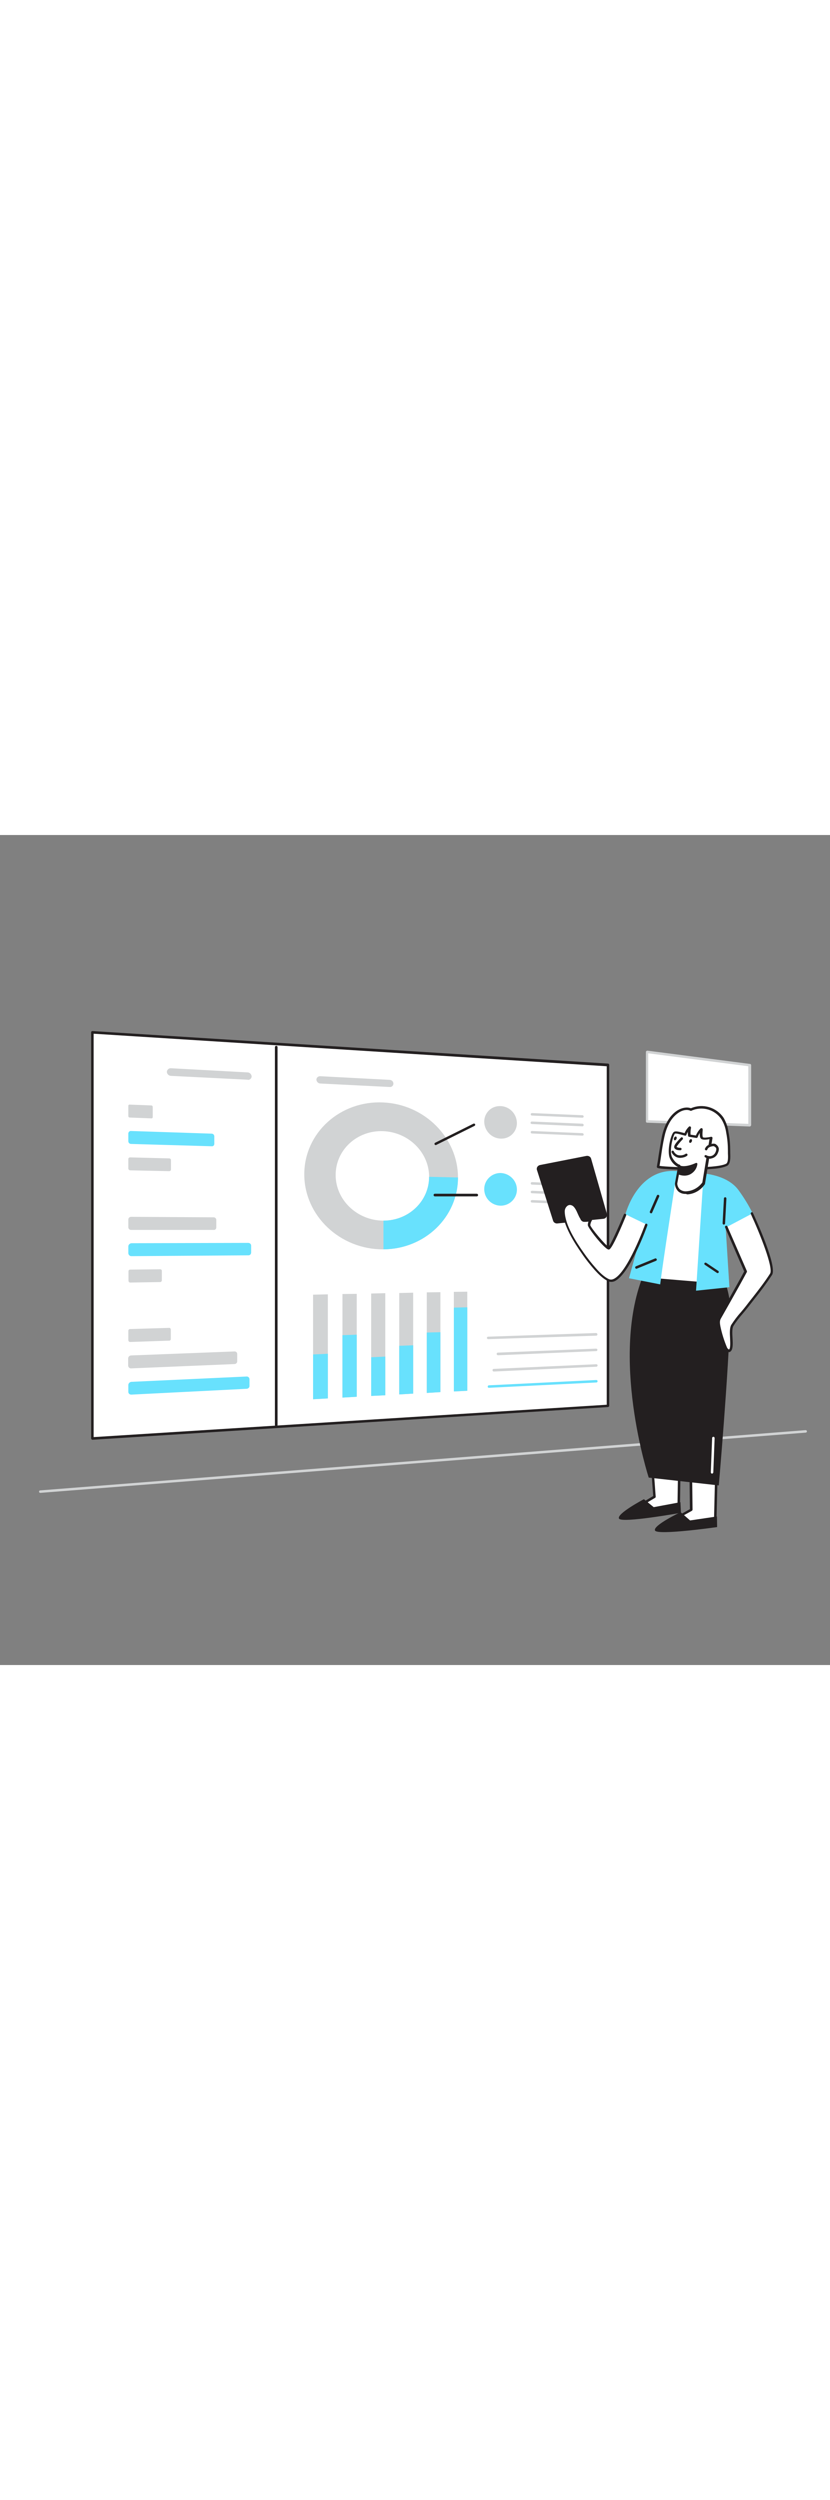 <svg version="1.1" id="Layer_1" xmlns="http://www.w3.org/2000/svg" xmlns:xlink="http://www.w3.org/1999/xlink" x="0px" y="0px" viewBox="0 0 500 500" style="width: 166px;" xml:space="preserve" data-imageid="presentation-5-52" imageName="Presentation 5" class="illustrations_image">
<rect x="0" y="0" width="500" height="500" fill="#808080" stroke="none"/>
<style type="text/css">
	.st0_presentation-5-52{fill:#D1D3D4;}
	.st1_presentation-5-52{fill:#FFFFFF;}
	.st2_presentation-5-52{fill:#231F20;}
	.st3_presentation-5-52{fill:#68E1FD;}
	.st4_presentation-5-52{fill:none;}
</style>
<g id="Background_presentation-5-52">
	<path class="st0_presentation-5-52" d="M24.3,396.3c-0.4,0-0.8-0.3-0.8-0.7c0-0.4,0.3-0.8,0.7-0.8l0,0l461.1-36.3c0.4,0,0.8,0.3,0.8,0.7&#10;&#9;&#9;s-0.3,0.8-0.7,0.8L24.3,396.3L24.3,396.3z"/>
	<path class="st1_presentation-5-52" d="M389.8,172.6l61.8,2.3v-36.1l-61.8-8L389.8,172.6z"/>
	<path class="st0_presentation-5-52" d="M451.6,175.6L451.6,175.6l-61.8-2.3c-0.4,0-0.7-0.3-0.7-0.8v-41.8c0-0.2,0.1-0.4,0.3-0.6&#10;&#9;&#9;c0.2-0.1,0.4-0.2,0.6-0.2l61.8,8c0.4,0,0.7,0.4,0.7,0.7v36.1c0,0.2-0.1,0.4-0.2,0.5C452,175.6,451.8,175.6,451.6,175.6z&#10;&#9;&#9; M390.5,171.8l60.3,2.2v-34.7l-60.3-7.8V171.8z"/>
</g>
<g id="Screen_presentation-5-52">
	<polygon class="st1_presentation-5-52" points="366.2,343.9 55.7,363.6 55.7,118.9 366.2,138.6 &#9;"/>
	<path class="st2_presentation-5-52" d="M55.7,364.3c-0.4,0-0.7-0.3-0.8-0.8V118.9c0-0.2,0.1-0.4,0.2-0.6c0.2-0.1,0.4-0.2,0.6-0.2l310.6,19.6&#10;&#9;&#9;c0.4,0,0.7,0.4,0.7,0.8v205.3c0,0.4-0.3,0.7-0.7,0.8L55.7,364.3L55.7,364.3z M56.4,119.7v243l309.1-19.5V139.3L56.4,119.7z&#10;&#9;&#9; M366.2,343.9L366.2,343.9z"/>
	<path class="st0_presentation-5-52" d="M350.8,211.9L350.8,211.9l-30.4-1.3c-0.4,0-0.7-0.4-0.7-0.8c0-0.4,0.4-0.7,0.8-0.7c0,0,0,0,0,0l30.4,1.3&#10;&#9;&#9;c0.4,0,0.7,0.4,0.7,0.8c0,0,0,0,0,0C351.6,211.6,351.3,211.9,350.8,211.9C350.8,211.9,350.8,211.9,350.8,211.9z"/>
	<path class="st0_presentation-5-52" d="M350.8,217.1L350.8,217.1l-30.4-1.3c-0.4,0-0.7-0.4-0.7-0.8c0,0,0,0,0,0c0-0.4,0.4-0.7,0.8-0.7c0,0,0,0,0,0&#10;&#9;&#9;l30.4,1.3c0.4,0,0.8,0.3,0.8,0.8S351.3,217.1,350.8,217.1L350.8,217.1z"/>
	<path class="st0_presentation-5-52" d="M350.8,222.7L350.8,222.7l-30.4-1.3c-0.4,0-0.7-0.4-0.7-0.8s0.4-0.7,0.8-0.7l30.4,1.3c0.4,0,0.7,0.4,0.7,0.8&#10;&#9;&#9;C351.6,222.3,351.3,222.7,350.8,222.7C350.8,222.7,350.8,222.7,350.8,222.7z"/>
	<path class="st0_presentation-5-52" d="M230.8,161.1c25.1,1.1,45.1,21.4,45.1,45.2s-19.9,43.2-45.1,43.3c-25.9,0.1-47.5-20.2-47.5-45.2&#10;&#9;&#9;S204.9,159.9,230.8,161.1z M230.8,178.4c-15.7-0.6-28.6,11.3-28.6,26.4s13,27.4,28.6,27.5c15.4,0.1,27.7-11.8,27.7-26.4&#10;&#9;&#9;S246.2,179,230.8,178.4z"/>
	<path class="st3_presentation-5-52 targetColor" d="M275.9,206.3c0,23.7-19.8,43.1-44.9,43.3v-17.3c15.3,0,27.5-11.8,27.5-26.4L275.9,206.3z" style="fill: rgb(104, 225, 253);"/>
	<polygon class="st0_presentation-5-52" points="197.5,339.4 188.6,339.9 188.6,276.9 197.5,276.7 &#9;"/>
	<polygon class="st3_presentation-5-52 targetColor" points="197.5,339.4 188.6,339.9 188.6,312.9 197.5,312.5 &#9;" style="fill: rgb(104, 225, 253);"/>
	<polygon class="st0_presentation-5-52" points="214.9,338.4 206.3,338.9 206.3,276.5 214.9,276.4 &#9;"/>
	<polygon class="st3_presentation-5-52 targetColor" points="214.9,338.4 206.3,338.9 206.3,301.3 214.9,301 &#9;" style="fill: rgb(104, 225, 253);"/>
	<polygon class="st0_presentation-5-52" points="232.1,337.5 223.6,337.9 223.6,276.2 232.1,276 &#9;"/>
	<polygon class="st3_presentation-5-52 targetColor" points="232.1,337.5 223.6,337.9 223.6,314.6 232.1,314.2 &#9;" style="fill: rgb(104, 225, 253);"/>
	<polygon class="st0_presentation-5-52" points="248.9,336.5 240.5,337 240.5,275.9 248.9,275.7 &#9;"/>
	<polygon class="st3_presentation-5-52 targetColor" points="248.9,336.5 240.5,337 240.5,307.7 248.9,307.4 &#9;" style="fill: rgb(104, 225, 253);"/>
	<polygon class="st0_presentation-5-52" points="265.3,335.6 257.1,336.1 257.1,275.5 265.3,275.4 &#9;"/>
	<polygon class="st3_presentation-5-52 targetColor" points="265.3,335.6 257.1,336.1 257.1,299.7 265.3,299.5 &#9;" style="fill: rgb(104, 225, 253);"/>
	<polygon class="st0_presentation-5-52" points="281.5,334.8 273.4,335.2 273.4,275.2 281.5,275.1 &#9;"/>
	<polygon class="st3_presentation-5-52 targetColor" points="281.5,334.8 273.4,335.2 273.4,284.7 281.5,284.5 &#9;" style="fill: rgb(104, 225, 253);"/>
	<path class="st0_presentation-5-52" d="M311.4,173.5c0,5.2-4.1,9.4-9.3,9.4c-0.2,0-0.3,0-0.5,0c-5.5-0.2-9.8-4.7-9.9-10.2c0-5.2,4.1-9.4,9.3-9.4&#10;&#9;&#9;c0.2,0,0.4,0,0.6,0C307,163.5,311.3,168,311.4,173.5z"/>
	<path class="st3_presentation-5-52 targetColor" d="M311.4,213.6c0,5.3-4.3,9.6-9.6,9.7c-0.1,0-0.1,0-0.2,0c-5.5-0.1-9.9-4.5-9.9-10c0-5.3,4.3-9.6,9.6-9.7&#10;&#9;&#9;c0.1,0,0.2,0,0.3,0C307,203.8,311.4,208.2,311.4,213.6z" style="fill: rgb(104, 225, 253);"/>
	<path class="st2_presentation-5-52" d="M166.4,356.3c-0.4,0-0.8-0.3-0.8-0.8V127.8c0-0.4,0.3-0.8,0.8-0.8s0.8,0.3,0.8,0.8v227.7&#10;&#9;&#9;C167.1,355.9,166.8,356.3,166.4,356.3z"/>
	<path class="st0_presentation-5-52" d="M234.8,151.8l-41.8-2.1c-1.3,0-2.3-1.1-2.4-2.3l0,0c0-1.2,1-2.1,2.2-2.1c0.1,0,0.1,0,0.2,0l41.8,2.2&#10;&#9;&#9;c1.2,0.1,2.2,1,2.2,2.3l0,0c0,1.1-1,2.1-2.1,2C234.9,151.8,234.8,151.8,234.8,151.8z"/>
	<path class="st0_presentation-5-52" d="M149.1,147.4l-46-2.3c-1.4,0-2.5-1.1-2.6-2.4l0,0c0.1-1.3,1.2-2.3,2.4-2.2c0.1,0,0.1,0,0.2,0l46,2.5&#10;&#9;&#9;c1.3,0,2.4,1.1,2.5,2.4l0,0c0,1.2-1.1,2.2-2.3,2.1C149.3,147.4,149.2,147.4,149.1,147.4z"/>
	<path class="st0_presentation-5-52" d="M91.2,170.7l-13-0.5c-0.5,0-0.8-0.3-0.9-0.8v-6.3c0-0.4,0.4-0.8,0.8-0.7c0,0,0,0,0,0l13,0.5&#10;&#9;&#9;c0.5,0,0.8,0.3,0.9,0.8v6.2C92,170.4,91.6,170.8,91.2,170.7C91.2,170.7,91.2,170.7,91.2,170.7z"/>
	<path class="st3_presentation-5-52 targetColor" d="M127.5,187.5L79,186.1c-0.9,0-1.6-0.6-1.7-1.5v-4.9c0.1-0.8,0.8-1.5,1.6-1.4c0,0,0,0,0.1,0l48.5,1.6&#10;&#9;&#9;c0.8,0,1.5,0.6,1.6,1.5v4.8C129,187,128.4,187.6,127.5,187.5C127.5,187.5,127.5,187.5,127.5,187.5z" style="fill: rgb(104, 225, 253);"/>
	<path class="st0_presentation-5-52" d="M101.9,202.5L78.5,202c-0.6,0-1.1-0.4-1.2-1v-5.8c0-0.6,0.5-1,1.1-1c0,0,0,0,0,0l23.5,0.6c0.6,0,1.1,0.4,1.1,1&#10;&#9;&#9;v5.7C103,202.1,102.5,202.5,101.9,202.5C101.9,202.5,101.9,202.5,101.9,202.5z"/>
	<path class="st0_presentation-5-52" d="M128.7,237.9L79,237.9c-0.9,0-1.6-0.6-1.7-1.5v-4.9c0.1-0.9,0.8-1.5,1.7-1.5l49.7,0.3c0.8,0,1.5,0.6,1.6,1.4&#10;&#9;&#9;v4.7C130.3,237.3,129.6,238,128.7,237.9C128.7,237.9,128.7,237.9,128.7,237.9z"/>
	<path class="st3_presentation-5-52 targetColor" d="M149.5,253.2l-70.2,0.5c-1,0.1-1.9-0.7-2-1.7c0,0,0,0,0,0v-4.3c0.1-1,1-1.8,2-1.8l70.2-0.2&#10;&#9;&#9;c1,0,1.8,0.7,1.8,1.7c0,0,0,0,0,0v4.1C151.3,252.5,150.5,253.3,149.5,253.2z" style="fill: rgb(104, 225, 253);"/>
	<path class="st0_presentation-5-52" d="M96.5,269.3l-18.1,0.3c-0.5,0-0.9-0.4-1-0.9v-6c0-0.5,0.5-0.9,1-0.9l18.1-0.2c0.5,0,1,0.3,1,0.9c0,0,0,0,0,0&#10;&#9;&#9;v5.9C97.4,268.9,97,269.3,96.5,269.3z"/>
	<path class="st0_presentation-5-52" d="M101.8,304.6l-23.3,0.8c-0.6,0.1-1.1-0.4-1.2-1c0,0,0,0,0,0v-5.8c0-0.6,0.6-1.1,1.2-1l23.3-0.7&#10;&#9;&#9;c0.5-0.1,1,0.3,1.1,0.9c0,0,0,0.1,0,0.1v5.7C102.9,304.2,102.4,304.7,101.8,304.6z"/>
	<path class="st0_presentation-5-52" d="M141.2,318.7l-62.1,2.6c-0.9,0.1-1.7-0.5-1.9-1.5c0,0,0-0.1,0-0.1v-4.5c0.1-1,0.9-1.7,1.9-1.7l62.1-2.4&#10;&#9;&#9;c0.9-0.1,1.7,0.6,1.7,1.5c0,0,0,0,0,0.1v4.4C142.9,317.9,142.2,318.7,141.2,318.7z"/>
	<path class="st3_presentation-5-52 targetColor" d="M148.5,333.6l-69.2,3.5c-1,0.1-1.9-0.5-2-1.5c0,0,0-0.1,0-0.1v-4.3c0.1-1,1-1.8,2-1.8l69.2-3.2&#10;&#9;&#9;c0.9-0.1,1.7,0.6,1.8,1.5c0,0,0,0.1,0,0.1v4.2C150.3,332.8,149.5,333.6,148.5,333.6z" style="fill: rgb(104, 225, 253);"/>
	<path class="st0_presentation-5-52" d="M350.8,170.3L350.8,170.3l-30.4-1.3c-0.4,0-0.7-0.4-0.7-0.8c0-0.4,0.4-0.7,0.8-0.7c0,0,0,0,0,0l30.4,1.3&#10;&#9;&#9;c0.4,0,0.7,0.4,0.7,0.8C351.6,170,351.3,170.3,350.8,170.3C350.8,170.3,350.8,170.3,350.8,170.3z"/>
	<path class="st0_presentation-5-52" d="M350.8,175.5L350.8,175.5l-30.4-1.4c-0.4,0-0.8-0.3-0.8-0.7c0-0.4,0.3-0.8,0.7-0.8c0.1,0,0.1,0,0.2,0l30.3,1.3&#10;&#9;&#9;c0.4,0,0.8,0.3,0.8,0.8S351.3,175.5,350.8,175.5L350.8,175.5z"/>
	<path class="st0_presentation-5-52" d="M350.8,181.1L350.8,181.1l-30.4-1.3c-0.4,0-0.7-0.4-0.7-0.8c0-0.4,0.3-0.7,0.7-0.7c0,0,0,0,0,0l30.4,1.3&#10;&#9;&#9;c0.4,0,0.8,0.3,0.8,0.8S351.3,181.1,350.8,181.1L350.8,181.1z"/>
	<line class="st4_presentation-5-52" x1="285.6" y1="174.5" x2="262.5" y2="186"/>
	<path class="st2_presentation-5-52" d="M262.5,186.8c-0.3,0-0.5-0.2-0.7-0.4c-0.2-0.4,0-0.8,0.3-1c0,0,0,0,0,0l23.1-11.5c0.4-0.2,0.8,0,1,0.3&#10;&#9;&#9;c0.2,0.4,0,0.8-0.3,1l-23.1,11.5C262.7,186.8,262.6,186.8,262.5,186.8z"/>
	<path class="st2_presentation-5-52" d="M287.2,217.7H262c-0.4,0-0.8-0.3-0.8-0.8s0.3-0.8,0.8-0.8h25.2c0.4,0,0.8,0.3,0.8,0.8S287.6,217.7,287.2,217.7&#10;&#9;&#9;L287.2,217.7z"/>
	<path class="st0_presentation-5-52" d="M294.1,303.7c-0.4,0-0.7-0.3-0.8-0.7c0-0.4,0.3-0.8,0.7-0.8c0,0,0,0,0,0l65.1-2.2c0.4,0,0.7,0.3,0.8,0.7&#10;&#9;&#9;c0,0,0,0,0,0.1c0,0.4-0.3,0.8-0.7,0.8L294.1,303.7L294.1,303.7z"/>
	<path class="st0_presentation-5-52" d="M300,313.4c-0.4,0-0.8-0.3-0.8-0.8s0.3-0.8,0.8-0.8l59.1-2.4c0.4,0,0.8,0.3,0.8,0.7c0,0,0,0,0,0&#10;&#9;&#9;c0,0.4-0.3,0.8-0.7,0.8L300,313.4L300,313.4z"/>
	<path class="st0_presentation-5-52" d="M297.5,323.2c-0.4,0-0.8-0.3-0.8-0.8s0.3-0.8,0.8-0.8l61.7-2.8c0.4,0,0.8,0.3,0.8,0.7c0,0,0,0,0,0&#10;&#9;&#9;c0,0.4-0.3,0.8-0.7,0.8c0,0,0,0,0,0L297.5,323.2L297.5,323.2z"/>
	<path class="st3_presentation-5-52 targetColor" d="M294.5,333c-0.4,0-0.7-0.3-0.7-0.7c0-0.4,0.3-0.8,0.7-0.8c0,0,0,0,0,0l64.7-3.2c0.4,0,0.8,0.3,0.8,0.7&#10;&#9;&#9;c0,0,0,0,0,0c0,0.4-0.3,0.8-0.7,0.8c0,0,0,0,0,0L294.5,333L294.5,333z" style="fill: rgb(104, 225, 253);"/>
</g>
<g id="Character_presentation-5-52">
	<path class="st1_presentation-5-52" d="M438.3,179.3c0.7,3.6,1,7.2,1,10.9c0,2.2,0.7,7.4-1.6,8.5c-3.1,1.4-7.4,1.6-10.7,1.9c-3.5,0.3-7,0.5-10.5,0.4&#10;&#9;&#9;c-3.7,0-18.9-0.5-20-1.2c1.1-5.9,1.8-12.1,3.1-18s3.9-12,9.1-15.3c2.3-1.4,5.2-2.2,7.7-1.1c6.9-3.1,15-0.8,19.1,5.5&#10;&#9;&#9;C437,173.5,437.9,176.3,438.3,179.3z"/>
	<path class="st2_presentation-5-52" d="M417.3,201.8h-0.9c-0.2,0-18.8-0.3-20.4-1.3c-0.2-0.2-0.4-0.5-0.3-0.8c0.4-2.3,0.8-4.6,1.1-6.9&#10;&#9;&#9;c0.6-3.6,1.2-7.4,1.9-11.1c1.6-7.4,4.8-12.9,9.4-15.8c2.8-1.7,5.8-2.2,8.1-1.3c7.2-3.1,15.5-0.6,19.8,5.9c1.5,2.7,2.5,5.6,2.9,8.7&#10;&#9;&#9;l0,0c0.7,3.6,1,7.3,1,11c0,0.4,0,0.8,0,1.3c0.1,2.9,0.3,6.8-2.1,7.9c-2.8,1.2-6.4,1.6-9.5,1.8l-1.5,0.1&#10;&#9;&#9;C423.8,201.6,420.5,201.8,417.3,201.8z M397.3,199.3c2.6,0.5,14.4,0.9,19.1,1c3.5,0,7-0.1,10.4-0.4l1.5-0.1c3-0.3,6.5-0.6,9-1.7&#10;&#9;&#9;c1.5-0.7,1.3-4.3,1.2-6.4c0-0.5,0-1,0-1.4c0-3.6-0.3-7.2-1-10.8l0,0c-0.4-2.9-1.3-5.6-2.8-8.1c-3.9-6-11.7-8.3-18.2-5.3&#10;&#9;&#9;c-0.2,0.1-0.4,0.1-0.6,0c-1.9-0.9-4.6-0.5-7,1.1c-5.3,3.4-7.7,9.9-8.7,14.8c-0.8,3.6-1.4,7.4-1.9,11&#10;&#9;&#9;C398,195.1,397.7,197.2,397.3,199.3L397.3,199.3z"/>
	<path class="st1_presentation-5-52" d="M432.2,351.8l-1.5,62.6c0,0-30.8,4.1-31.5,3s17.1-10.7,17.1-10.7l-0.6-51.6"/>
	<path class="st2_presentation-5-52" d="M401.1,418.2c-2.2,0-2.4-0.3-2.5-0.5c-0.1-0.2-0.2-0.5-0.1-0.7c0.4-1.6,10.7-7.4,17.1-10.9l-0.6-51.2&#10;&#9;&#9;c0-0.4,0.3-0.8,0.8-0.8l0,0c0.4,0,0.7,0.3,0.8,0.7l0.6,51.6c0,0.3-0.2,0.5-0.4,0.7c-6.7,3.6-13.8,7.8-16.1,9.5&#10;&#9;&#9;c4.2,0,19.4-1.8,29.4-3.1l1.5-62c0-0.4,0.4-0.7,0.8-0.7c0.4,0,0.7,0.3,0.7,0.8l-1.5,62.6c0,0.4-0.3,0.7-0.6,0.7&#10;&#9;&#9;C412.2,417.6,404.4,418.2,401.1,418.2z"/>
	<path class="st2_presentation-5-52" d="M410,407.9l5.7,5l16.2-2.4l0.1,6.4c0,0-35.8,5.1-37.4,2.1S410,407.9,410,407.9z"/>
	<path class="st1_presentation-5-52" d="M409.7,346.8l-0.9,59.1c0,0-30.6,5.2-31.4,4.1s16.7-11.4,16.7-11.4l-4-54.1"/>
	<path class="st2_presentation-5-52" d="M378.7,410.8c-1.5,0-1.7-0.2-1.8-0.4c-0.2-0.2-0.2-0.5-0.1-0.7c0.3-1.6,10.4-7.8,16.7-11.5l-4-53.6&#10;&#9;&#9;c0-0.4,0.3-0.8,0.7-0.8c0.4,0,0.8,0.3,0.8,0.7c0,0,0,0,0,0l4,54.1c0,0.3-0.1,0.6-0.4,0.7c-6.5,3.8-13.5,8.3-15.8,10.1&#10;&#9;&#9;c4.2-0.1,19.3-2.5,29.3-4.1l0.9-58.4c0-0.4,0.3-0.7,0.8-0.7l0,0c0.4,0,0.7,0.4,0.7,0.8c0,0,0,0,0,0l-0.9,59.1&#10;&#9;&#9;c0,0.4-0.3,0.7-0.6,0.7C388.9,410,381.5,410.8,378.7,410.8z"/>
	<path class="st2_presentation-5-52" d="M387.9,400.1l5.9,4.8l16.1-3l0.3,6.4c0,0-35.6,6.4-37.3,3.5S387.9,400.1,387.9,400.1z"/>
	<path class="st2_presentation-5-52" d="M436,267.2c0,0.6,4.2,8.8,3.9,20.7c-0.9,35.4-6.9,103.9-6.9,103.9l-42.2-4.7c0,0-24-73.8-2.5-123.8L436,267.2z&#10;&#9;&#9;"/>
	<polygon class="st1_presentation-5-52" points="393.3,267.5 401.1,204.5 430.5,206.9 427.1,270.4 &#9;"/>
	<path class="st2_presentation-5-52" d="M427.1,271.2L427.1,271.2l-33.9-2.9c-0.2,0-0.4-0.1-0.5-0.3c-0.1-0.2-0.2-0.4-0.2-0.6l7.8-63&#10;&#9;&#9;c0.1-0.4,0.4-0.7,0.8-0.6l29.4,2.3c0.4,0,0.7,0.4,0.7,0.8l-3.4,63.5c0,0.2-0.1,0.4-0.2,0.5C427.5,271.1,427.3,271.2,427.1,271.2z&#10;&#9;&#9; M394.1,266.9l32.3,2.7l3.3-62l-28-2.2L394.1,266.9z"/>
	<path class="st2_presentation-5-52" d="M335.7,234l27.8-2.8c1.3-0.1,2.3-1.3,2.2-2.6c0-0.1,0-0.3-0.1-0.4l-9.5-33.2c-0.3-1.2-1.6-1.9-2.8-1.7l-28,5.5&#10;&#9;&#9;c-1.3,0.3-2.2,1.5-1.9,2.8c0,0.1,0,0.2,0.1,0.3l9.7,30.5C333.5,233.4,334.6,234.1,335.7,234z"/>
	<path class="st3_presentation-5-52 targetColor" d="M455.2,232l-18,5.2l2.2,35.2l-20.1,2.1l4.2-64.9l-16.7-0.6c0,0.6-7.4,47.8-9.1,61.7l-18.8-3.7l9-32.5&#10;&#9;&#9;l-11.2-5.8c0,0,6.9-27.6,30.1-26.3c21.4,1.2,13.9,1.2,13.5,1.2c0.4,0,17,0.1,24.5,10.2C452.4,224.2,455.2,232,455.2,232z" style="fill: rgb(104, 225, 253);"/>
	<path class="st1_presentation-5-52" d="M409.2,199.5l-1.9,10.4c0,0-0.1,6,6.6,5.5c4-0.3,7.6-2.5,9.9-5.8c0,0,4.2-25.5,4.5-27.4&#10;&#9;&#9;c-1.1,0.3-4.4,0.9-5.4,0.2s-0.6-4.2-0.5-5.4c-1.2,1.3-2.2,2.9-2.9,4.6l-4.3-0.7c-0.3-1.6-0.2-3.3,0.2-4.9c-1.2,1.2-2.1,2.7-2.6,4.3&#10;&#9;&#9;c-1.2-0.2-5.6-1.8-6.6-1c-1.4,1.2-4,11.2-1.9,15.2S409.2,199.5,409.2,199.5z"/>
	<path class="st2_presentation-5-52" d="M413.1,216.2c-1.7,0.1-3.4-0.5-4.6-1.6c-1.2-1.3-1.9-2.9-1.9-4.7c0,0,0-0.1,0-0.1c1.2-6.4,1.6-8.8,1.8-9.8&#10;&#9;&#9;c-2.1-1.1-3.7-2.8-4.7-4.9c-2.2-4.3,0.4-14.7,2.1-16.1c0.9-0.9,3.1-0.3,5.9,0.4l0.7,0.2c0.6-1.5,1.5-2.8,2.6-3.9&#10;&#9;&#9;c0.2-0.2,0.6-0.3,0.9-0.1c0.3,0.2,0.4,0.5,0.4,0.8c-0.3,1.3-0.4,2.7-0.3,4.1l3.2,0.5c0.7-1.6,1.6-3,2.8-4.2c0.3-0.3,0.8-0.3,1.1,0&#10;&#9;&#9;c0.2,0.2,0.2,0.4,0.2,0.6v0.5c-0.3,3.3,0,4,0.2,4.2c0.6,0.4,3,0.1,4.8-0.3c0.2-0.1,0.5,0,0.7,0.2c0.2,0.2,0.3,0.4,0.2,0.7&#10;&#9;&#9;c-0.3,1.9-4.3,26.3-4.5,27.4c0,0.1,0,0.2-0.1,0.3c-2.4,3.5-6.2,5.8-10.5,6.1L413.1,216.2z M408,209.9c0,1.3,0.6,2.6,1.5,3.5&#10;&#9;&#9;c1.2,1,2.8,1.4,4.3,1.2c3.7-0.3,7.1-2.3,9.3-5.3c0.3-1.9,3.5-21.1,4.3-26.1c-1.4,0.3-3.8,0.6-4.9-0.1c-0.9-0.6-1-2-1-3.6&#10;&#9;&#9;c-0.5,0.8-0.9,1.6-1.2,2.5c-0.1,0.3-0.5,0.5-0.8,0.5l-4.4-0.7c-0.3,0-0.6-0.3-0.6-0.6c-0.1-0.8-0.2-1.6-0.2-2.4&#10;&#9;&#9;c-0.3,0.6-0.6,1.2-0.8,1.8c-0.1,0.4-0.5,0.6-0.9,0.5c-0.3-0.1-0.8-0.2-1.5-0.4c-1.1-0.3-3.9-1.1-4.5-0.8c-1.1,1-3.7,10.6-1.7,14.3&#10;&#9;&#9;s4.4,4.4,4.5,4.4c0.4,0.1,0.6,0.5,0.5,0.9C409.9,199.8,408.2,209,408,209.9z"/>
	<path class="st1_presentation-5-52" d="M425.5,189.3c0.3-0.7,0.9-1.4,1.6-1.8c0.7-0.3,1.4-0.6,2.1-0.7c0.4-0.1,0.8-0.1,1.2,0c0.3,0.1,0.5,0.2,0.8,0.4&#10;&#9;&#9;c0.6,0.4,1,1,1.1,1.6c0.1,0.5,0,1.1-0.2,1.6c-0.2,0.6-0.4,1.1-0.7,1.6c-1.3,2.1-4.1,2.7-6.2,1.4c0,0,0,0,0,0"/>
	<path class="st2_presentation-5-52" d="M427.6,195c-1,0-2-0.3-2.9-0.9c-0.3-0.2-0.4-0.7-0.2-1c0.2-0.3,0.7-0.4,1-0.2c0.8,0.5,1.9,0.7,2.8,0.5&#10;&#9;&#9;c1-0.2,1.8-0.8,2.4-1.7c0.3-0.5,0.5-0.9,0.6-1.4c0.2-0.4,0.2-0.8,0.2-1.3c-0.1-0.5-0.4-0.9-0.9-1.2c-0.1-0.1-0.3-0.2-0.5-0.3&#10;&#9;&#9;c-0.3-0.1-0.6-0.1-0.9,0c-0.7,0.1-1.3,0.3-1.9,0.6c-0.6,0.3-1,0.8-1.2,1.4c-0.2,0.4-0.6,0.6-1,0.4c-0.4-0.2-0.6-0.6-0.4-1&#10;&#9;&#9;c0.4-0.9,1-1.6,1.9-2.1c0.7-0.4,1.5-0.6,2.4-0.8c0.5-0.1,1-0.1,1.6,0c0.4,0.1,0.7,0.3,1,0.6c0.7,0.5,1.2,1.3,1.4,2.1&#10;&#9;&#9;c0.1,0.7,0,1.4-0.2,2c-0.2,0.6-0.5,1.3-0.8,1.8c-0.8,1.2-1.9,2-3.3,2.3C428.3,195,427.9,195,427.6,195z"/>
	<path class="st2_presentation-5-52" d="M408.6,203.6c0,0,4,2,7.3-0.2c1.9-1.1,3.1-3,3.5-5.2c0,0-6.1,3.1-10.2,1.5L408.6,203.6z"/>
	<path class="st2_presentation-5-52" d="M412.3,205.2c-1.4,0-2.7-0.3-4-0.9c-0.3-0.1-0.5-0.5-0.4-0.8l0.6-3.9c0-0.2,0.2-0.4,0.4-0.5&#10;&#9;&#9;c0.2-0.1,0.4-0.1,0.6,0c3.7,1.4,9.6-1.5,9.6-1.5c0.2-0.1,0.5-0.1,0.7,0c0.2,0.1,0.4,0.4,0.3,0.7c-0.3,2.4-1.7,4.5-3.8,5.8&#10;&#9;&#9;C415.2,204.8,413.8,205.2,412.3,205.2z M409.4,203.1c1.1,0.4,3.8,1.1,6.1-0.4c1.2-0.8,2.2-1.9,2.8-3.3c-2,0.8-5.5,1.9-8.5,1.2&#10;&#9;&#9;L409.4,203.1z"/>
	<path class="st1_presentation-5-52" d="M410.7,182.9c0,0-4.4,4.3-3.7,5.4s3,0.9,3,0.9"/>
	<path class="st2_presentation-5-52" d="M409.6,189.9c-0.8,0-2.6-0.1-3.3-1.3s0.7-3.1,3.9-6.3c0.3-0.3,0.8-0.3,1,0c0,0,0,0,0,0c0.3,0.3,0.3,0.8,0,1.1&#10;&#9;&#9;c-1.8,1.8-3.4,3.9-3.6,4.5c0.7,0.4,1.5,0.6,2.2,0.5c0.4,0,0.8,0.3,0.8,0.7c0,0.4-0.3,0.8-0.7,0.8l0,0L409.6,189.9z"/>
	<ellipse transform="matrix(0.4 -0.916 0.916 0.4 80.803 491.887)" class="st2_presentation-5-52" cx="416.2" cy="184.2" rx="1.2" ry="0.8"/>
	<ellipse transform="matrix(0.4 -0.916 0.916 0.4 76.774 482.448)" class="st2_presentation-5-52" cx="406.9" cy="182.6" rx="1.2" ry="0.8"/>
	<path class="st1_presentation-5-52" d="M405.4,190.8c0,0,2.1,5.1,8.3,1.8"/>
	<path class="st2_presentation-5-52" d="M409.8,194.5c-0.7,0-1.3-0.1-1.9-0.3c-1.4-0.5-2.6-1.6-3.3-3c-0.2-0.4,0-0.8,0.3-1c0.4-0.2,0.8,0,1,0.3&#10;&#9;&#9;c0,0,0,0.1,0,0.1c0.5,1,1.4,1.8,2.4,2.2c1.6,0.4,3.4,0.2,4.8-0.8c0.4-0.2,0.8,0,1,0.3c0.2,0.4,0,0.8-0.3,1&#10;&#9;&#9;C412.7,194.1,411.3,194.4,409.8,194.5z"/>
	<path class="st1_presentation-5-52" d="M389.6,234.7c0,0-13.5,37.8-22.9,33.3c-3.1-1.5-5.6-4.1-7.9-6.6c-2.7-3-5.2-6.2-7.5-9.6&#10;&#9;&#9;c-4.6-6.6-11.3-16.9-11.5-25.2c-0.1-2.7,2.3-5.5,5.2-4.4c2.6,1,4,5.7,5.2,7.9c0.6,1,0.6,1.6,1.8,1.9c0.4,0.1,3.9-0.1,4.1-0.4&#10;&#9;&#9;c-0.6,0.9-0.9,2-1,3.1c0,1.6,10.4,14.2,11.9,13.9s9.8-20.1,9.8-20.1"/>
	<path class="st2_presentation-5-52" d="M368.3,269.2c-0.7,0-1.3-0.1-1.9-0.4c-3.2-1.5-5.9-4.3-8.1-6.7c-2.7-3.1-5.3-6.3-7.6-9.7&#10;&#9;&#9;c-4.9-7-11.4-17.2-11.7-25.6c-0.1-1.8,0.8-3.5,2.2-4.6c1.2-0.8,2.7-1,4-0.5c2.2,0.9,3.5,3.8,4.6,6.2c0.3,0.7,0.6,1.4,1,2.1&#10;&#9;&#9;c0.1,0.2,0.2,0.4,0.3,0.6c0.3,0.6,0.4,0.8,1,1c1.1,0,2.3-0.1,3.4-0.3c0.3-0.2,0.6-0.2,0.8,0c0.3,0.2,0.4,0.7,0.2,1&#10;&#9;&#9;c-0.5,0.8-0.8,1.8-0.9,2.7c0.3,1.7,9.1,12.1,11,13.1c1.3-1.4,5.6-10.8,9.2-19.5c0.2-0.4,0.6-0.6,1-0.4c0,0,0,0,0,0&#10;&#9;&#9;c0.4,0.2,0.6,0.6,0.4,1c0,0,0,0,0,0c-5.5,13.4-9,20.3-10.3,20.5c-0.5,0.1-1.1-0.2-2-1c-4.2-3.5-10.8-12.4-10.8-13.7&#10;&#9;&#9;c0-0.7,0.1-1.4,0.4-2.1c-1,0.1-2,0.2-3,0.1c-0.9-0.2-1.6-0.9-1.9-1.8c-0.1-0.2-0.2-0.3-0.3-0.5c-0.4-0.6-0.7-1.4-1.1-2.2&#10;&#9;&#9;c-0.9-2.1-2.1-4.8-3.8-5.4c-0.9-0.4-1.8-0.3-2.6,0.3c-1,0.8-1.6,2-1.6,3.4c0.2,8.1,6.6,18,11.4,24.8c2.3,3.3,4.8,6.5,7.5,9.5&#10;&#9;&#9;c2.1,2.4,4.7,5,7.6,6.4c0.9,0.4,1.9,0.4,2.8,0c8.5-3.5,19-32.6,19.1-32.9c0.2-0.4,0.6-0.6,1-0.4c0.3,0.1,0.5,0.5,0.4,0.9&#10;&#9;&#9;c-0.4,1.2-10.8,30-20,33.8C369.6,269,369,269.2,368.3,269.2z"/>
	<path class="st1_presentation-5-52" d="M453,228.1c0,0,14.7,31.6,11.6,36.6c-4.3,6.8-9.7,13.1-14.6,19.6c-2.8,3.7-6.5,7.4-8.8,11.3&#10;&#9;&#9;c-1.9,3.3,0.8,13.2-1.5,15c-0.9,0.7-2-0.5-2.5-1.6c-1.7-4.1-3-8.3-3.9-12.6c-0.4-1.7-0.6-3.6,0.2-5.2c5.1-9.2,10.6-18.6,15.7-28.1&#10;&#9;&#9;l-11.7-26.8"/>
	<path class="st2_presentation-5-52" d="M439.1,311.5c-0.1,0-0.3,0-0.4-0.1c-1-0.4-1.8-1.2-2.2-2.2c-1.8-4.1-3.1-8.4-4-12.8c-0.4-1.9-0.6-4,0.3-5.7&#10;&#9;&#9;c2.1-3.8,4.3-7.6,6.4-11.4c3-5.4,6.2-10.9,9.1-16.4l-11.5-26.5c-0.2-0.4,0-0.8,0.4-1c0.4-0.2,0.8,0,1,0.4l11.7,26.8&#10;&#9;&#9;c0.1,0.2,0.1,0.5,0,0.7c-3,5.6-6.2,11.3-9.3,16.8c-2.1,3.7-4.3,7.6-6.4,11.3c-0.8,1.4-0.5,3.1-0.2,4.7c0.9,4.3,2.2,8.4,3.9,12.5&#10;&#9;&#9;c0.2,0.5,0.6,1,1.1,1.3c0.1,0,0.1,0,0.2,0c0.9-0.7,0.7-4,0.6-6.7c-0.2-3.1-0.3-6.4,0.7-8.1c1.7-2.6,3.6-5.2,5.7-7.5&#10;&#9;&#9;c1.1-1.3,2.2-2.6,3.2-3.9c1.3-1.7,2.6-3.4,3.9-5c3.6-4.6,7.4-9.5,10.6-14.5c2.1-3.4-6-23.8-11.6-35.9c-0.2-0.4,0-0.8,0.3-1&#10;&#9;&#9;c0.4-0.2,0.8,0,1,0.3c0,0,0,0,0,0.1c1.5,3.3,14.8,32.1,11.5,37.3c-3.3,5-6.9,9.9-10.7,14.6c-1.3,1.7-2.6,3.3-3.9,5&#10;&#9;&#9;c-1,1.3-2.1,2.6-3.2,3.9c-2,2.3-3.9,4.7-5.5,7.3c-0.8,1.4-0.7,4.5-0.5,7.3c0.2,3.6,0.3,6.8-1.2,8&#10;&#9;&#9;C439.8,311.4,439.5,311.5,439.1,311.5z"/>
	<line class="st4_presentation-5-52" x1="436" y1="234" x2="436.8" y2="219"/>
	<path class="st2_presentation-5-52" d="M436,234.7L436,234.7c-0.4,0-0.7-0.4-0.7-0.8l0.8-15c0-0.4,0.4-0.7,0.8-0.7c0.4,0,0.7,0.4,0.7,0.8l-0.8,15&#10;&#9;&#9;C436.8,234.4,436.4,234.7,436,234.7C436,234.7,436,234.7,436,234.7z"/>
	<line class="st4_presentation-5-52" x1="392.2" y1="227.2" x2="396.4" y2="217.6"/>
	<path class="st2_presentation-5-52" d="M392.2,227.9c-0.1,0-0.2,0-0.3-0.1c-0.4-0.2-0.6-0.6-0.4-1l4.2-9.6c0.2-0.4,0.6-0.6,1-0.4&#10;&#9;&#9;c0.4,0.2,0.6,0.6,0.4,1l-4.2,9.6C392.8,227.8,392.5,227.9,392.2,227.9z"/>
	<line class="st4_presentation-5-52" x1="432.3" y1="263.1" x2="425" y2="258.2"/>
	<path class="st2_presentation-5-52" d="M432.3,263.9c-0.1,0-0.3,0-0.4-0.1l-7.3-4.9c-0.3-0.2-0.4-0.7-0.2-1c0.2-0.3,0.7-0.4,1-0.2l7.3,4.9&#10;&#9;&#9;c0.3,0.2,0.4,0.7,0.2,1C432.8,263.7,432.6,263.9,432.3,263.9z"/>
	<line class="st4_presentation-5-52" x1="394.8" y1="255.8" x2="383.4" y2="260.5"/>
	<path class="st2_presentation-5-52" d="M383.4,261.3c-0.3,0-0.6-0.2-0.7-0.5c-0.2-0.4,0-0.8,0.4-1c0,0,0,0,0,0l11.5-4.7c0.4-0.2,0.8,0,1,0.4&#10;&#9;&#9;s0,0.8-0.4,1l-11.5,4.7C383.6,261.2,383.5,261.3,383.4,261.3z"/>
	<path class="st1_presentation-5-52" d="M428.9,384.7L428.9,384.7c-0.4,0-0.7-0.4-0.7-0.8l0.8-20.7c0-0.4,0.4-0.7,0.8-0.7s0.7,0.4,0.7,0.8l0,0&#10;&#9;&#9;l-0.8,20.7C429.6,384.4,429.3,384.7,428.9,384.7z"/>
</g>
</svg>